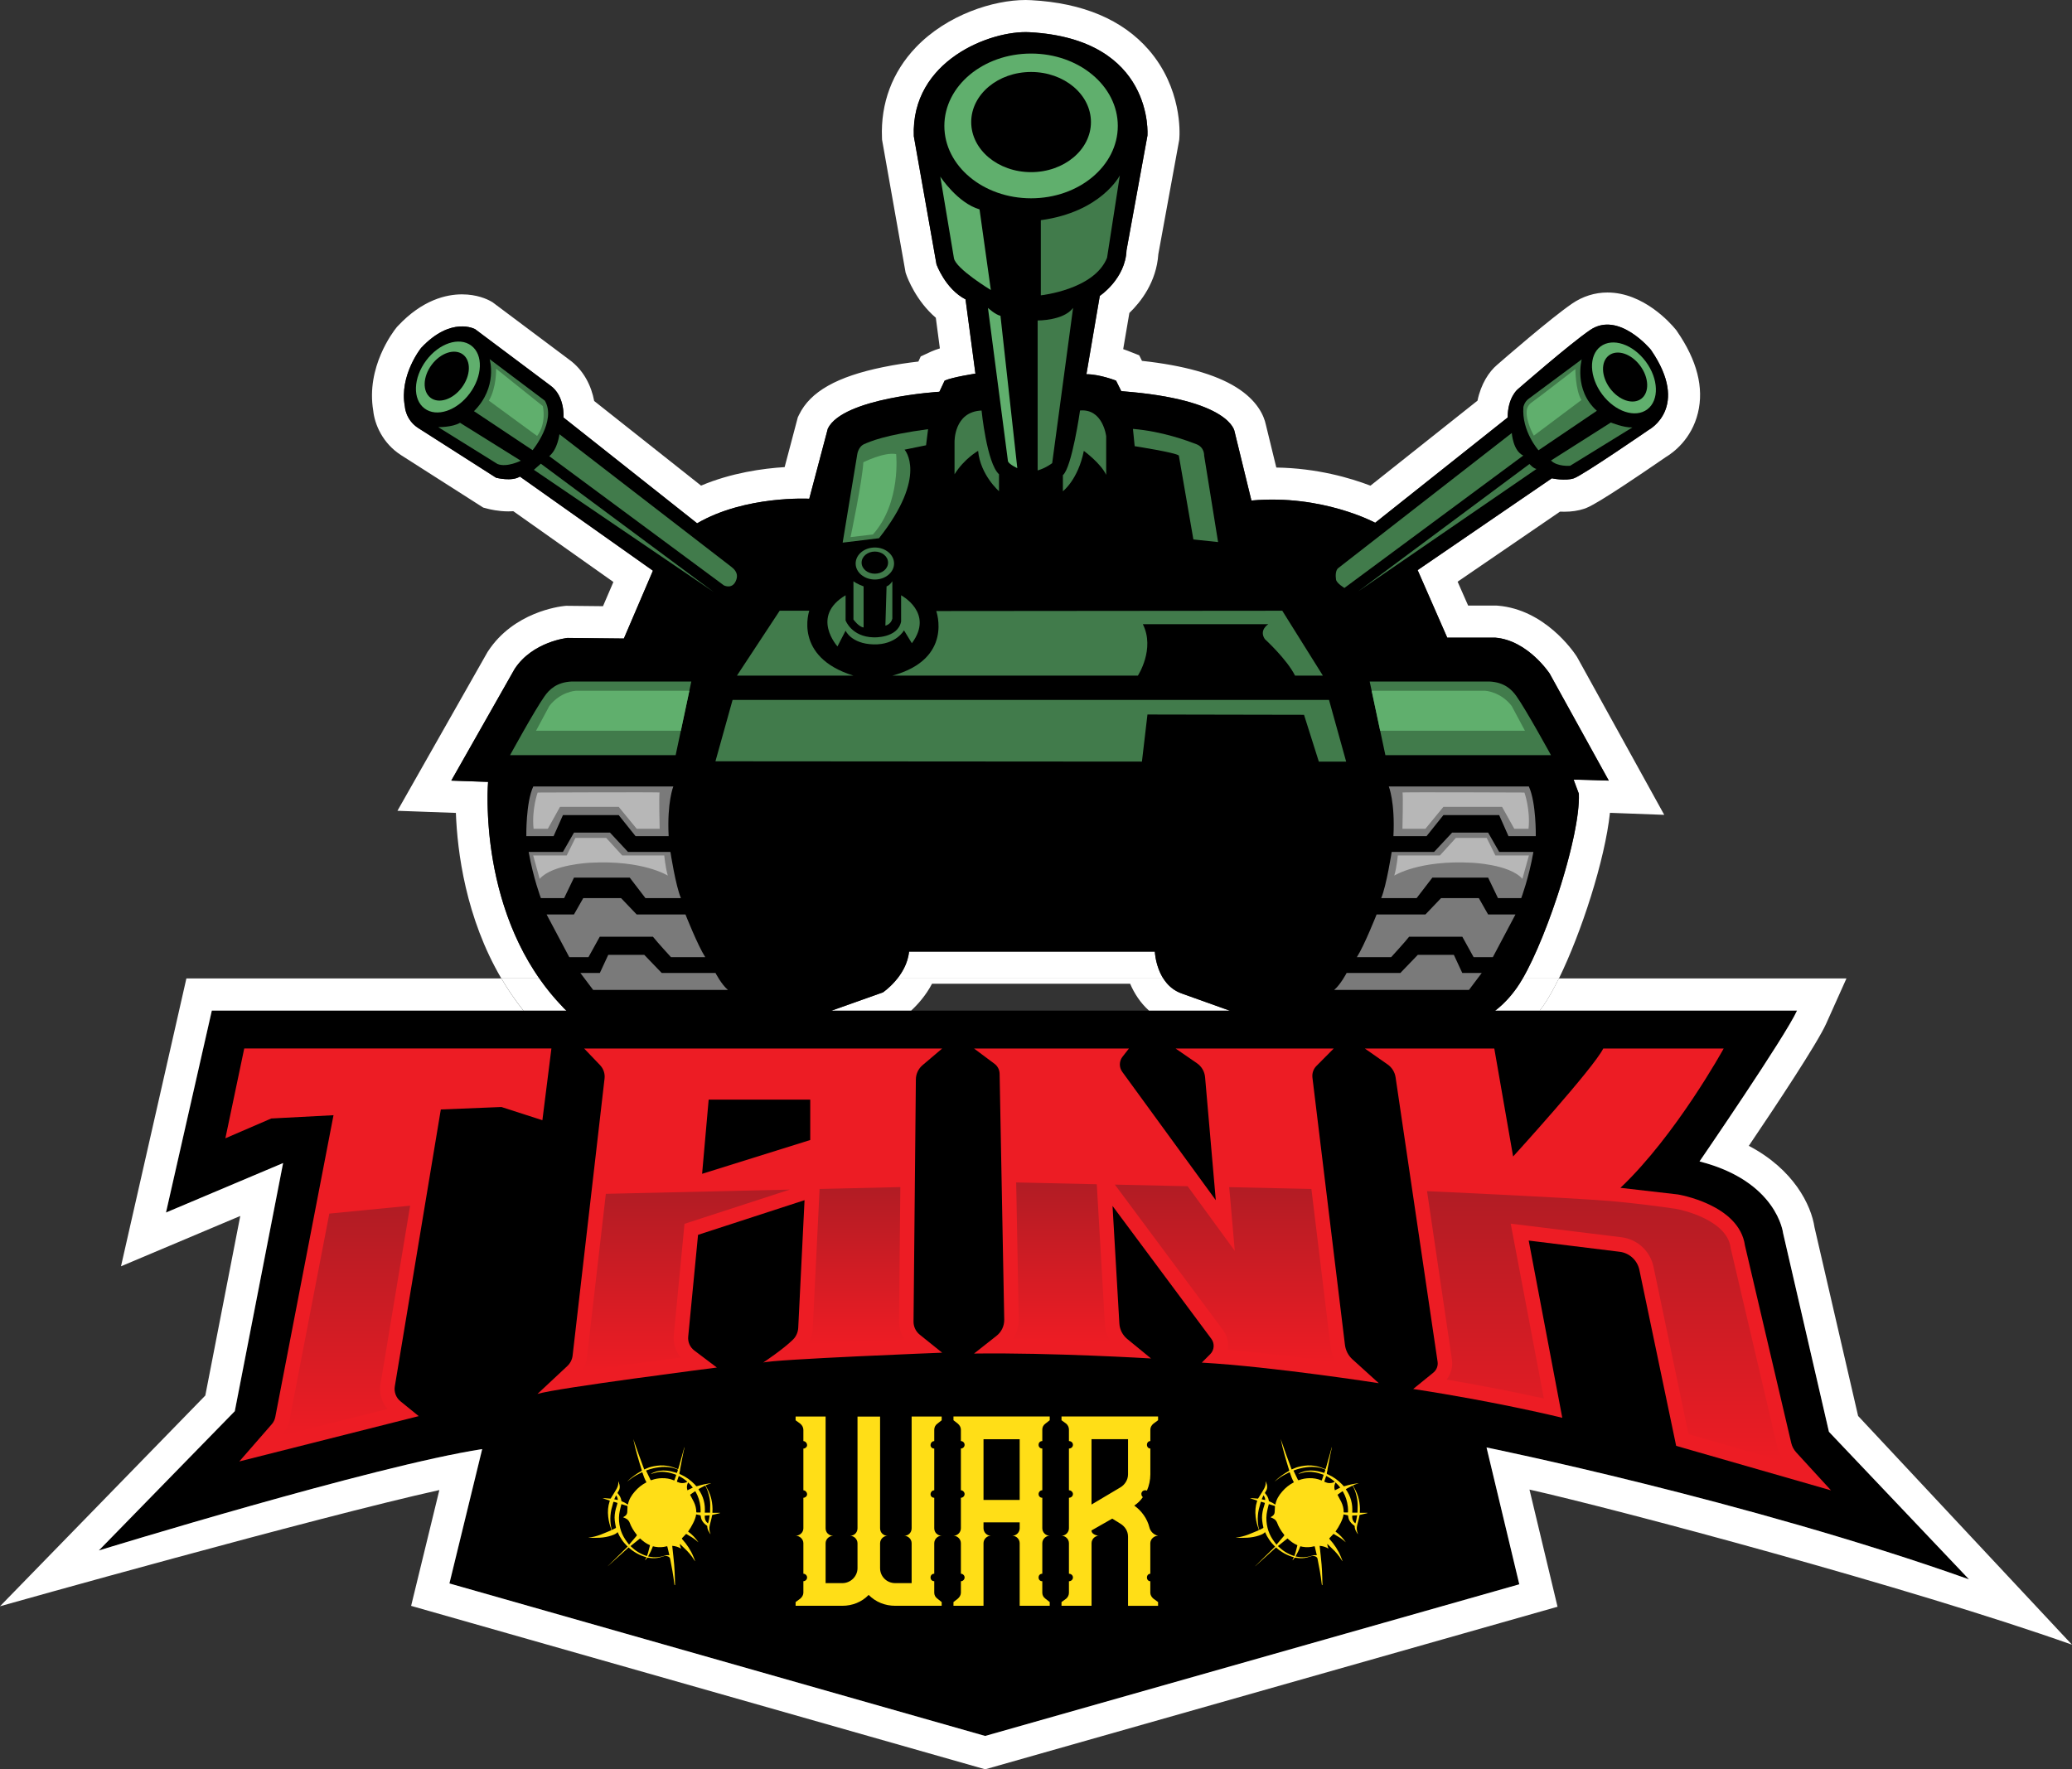 <svg width="48" height="41" viewBox="0 0 48 41" fill="none" xmlns="http://www.w3.org/2000/svg">
<rect x="0" y="0" width="48" height="41" fill="#333333" stroke="none"/>
<g clip-path="url(#clip0_825_297)">
<path d="M13.449 23.418H4.909L3.847 28.098L6.56 26.952L5.441 32.702L2.291 35.93C2.291 35.93 8.686 33.962 11.172 33.58L10.413 36.694L22.824 40.227L35.198 36.713L34.439 33.542C34.439 33.542 40.454 34.765 45.616 36.599L42.371 33.18L41.309 28.576C41.309 28.576 41.176 27.373 39.373 26.914C39.373 26.914 41.366 24.011 41.632 23.419H13.449V23.418Z" fill="black"/>
<path d="M5.221 26.378L5.658 24.296H12.774L12.565 25.958L11.616 25.652L10.212 25.709L9.146 32.127C9.125 32.257 9.175 32.389 9.277 32.471L9.7 32.815L5.544 33.865L6.297 33.001C6.338 32.954 6.365 32.897 6.377 32.836L7.726 25.842L6.284 25.918L5.221 26.377V26.378Z" fill="#ED1C24"/>
<path d="M21.163 30.624L21.217 25.013C21.218 24.885 21.275 24.765 21.371 24.683L21.826 24.297H13.533L13.901 24.682C13.98 24.765 14.019 24.879 14.005 24.994L13.265 31.413C13.254 31.505 13.211 31.59 13.144 31.653L12.451 32.301C12.868 32.167 16.607 31.689 16.607 31.689L16.084 31.294C15.985 31.219 15.931 31.098 15.943 30.974L16.171 28.614L18.638 27.811L18.492 30.766C18.487 30.869 18.445 30.967 18.372 31.04C18.148 31.264 17.68 31.574 17.68 31.574C17.917 31.498 21.826 31.345 21.826 31.345L21.306 30.927C21.215 30.853 21.162 30.742 21.163 30.624V30.624ZM18.77 26.417L16.265 27.2L16.417 25.481H18.77V26.417Z" fill="#ED1C24"/>
<path d="M22.567 24.297H26.153L26.005 24.486C25.924 24.589 25.922 24.733 25.999 24.838L28.165 27.811L27.917 24.962C27.906 24.831 27.837 24.712 27.729 24.638L27.234 24.297H30.897L30.496 24.701C30.426 24.771 30.392 24.871 30.404 24.971L31.157 31.163C31.173 31.293 31.235 31.413 31.332 31.5L31.941 32.052C31.941 32.052 29.492 31.67 27.841 31.575L28.037 31.378C28.132 31.282 28.142 31.132 28.062 31.024L25.773 27.945L25.931 30.668C25.939 30.808 26.005 30.937 26.112 31.026L26.665 31.479C26.665 31.479 24.353 31.34 22.565 31.365L23.086 30.954C23.201 30.864 23.266 30.725 23.264 30.578L23.157 24.881C23.155 24.79 23.112 24.705 23.038 24.65L22.565 24.297L22.567 24.297Z" fill="#ED1C24"/>
<path d="M31.619 24.297H34.617L35.053 26.799C35.053 26.799 36.913 24.756 37.141 24.297H39.931C39.931 24.297 38.83 26.302 37.539 27.525L38.868 27.678C38.868 27.678 40.291 27.907 40.424 28.862L41.496 33.437C41.515 33.518 41.555 33.593 41.611 33.655L42.417 34.535L38.83 33.504L37.978 29.427C37.931 29.204 37.748 29.035 37.523 29.007L35.414 28.747L36.192 32.854C36.192 32.854 34.728 32.49 32.738 32.186L33.205 31.807C33.28 31.746 33.318 31.649 33.303 31.553L32.33 24.963C32.312 24.843 32.245 24.735 32.146 24.666L31.618 24.297L31.619 24.297Z" fill="#ED1C24"/>
<path d="M8.815 32.072L9.501 27.939L7.629 28.122L6.708 32.901C6.685 33.022 6.63 33.133 6.55 33.224L6.507 33.273L8.977 32.649C8.841 32.492 8.78 32.281 8.815 32.072Z" fill="url(#paint0_linear_825_297)"/>
<path d="M20.858 27.508L18.987 27.551L18.828 30.782C18.821 30.915 18.781 31.041 18.712 31.15C19.368 31.111 20.206 31.073 20.957 31.041C20.872 30.92 20.826 30.773 20.827 30.62L20.857 27.508H20.858Z" fill="url(#paint1_linear_825_297)"/>
<path d="M15.857 28.359L18.295 27.566L14.035 27.664L13.598 31.451C13.585 31.567 13.544 31.678 13.479 31.774C14.199 31.665 15.106 31.543 15.769 31.456C15.651 31.314 15.591 31.127 15.609 30.939L15.857 28.359V28.359Z" fill="url(#paint2_linear_825_297)"/>
<path d="M30.38 27.552L28.476 27.509L28.605 28.986L27.513 27.488L25.827 27.45L28.332 30.82C28.432 30.954 28.469 31.12 28.445 31.278C29.302 31.35 30.251 31.469 30.953 31.566C30.884 31.457 30.84 31.333 30.824 31.203L30.38 27.552Z" fill="url(#paint3_linear_825_297)"/>
<path d="M25.408 27.442L23.541 27.4L23.6 30.57C23.603 30.732 23.556 30.891 23.47 31.025C24.285 31.034 25.115 31.064 25.727 31.092C25.651 30.972 25.605 30.832 25.596 30.687L25.408 27.442Z" fill="url(#paint4_linear_825_297)"/>
<path d="M41.169 33.513L40.093 28.923L40.091 28.907C39.999 28.247 38.905 28.024 38.819 28.011C38.499 27.963 37.774 27.869 37.28 27.829C36.227 27.745 33.059 27.602 33.059 27.602L33.635 31.502C33.66 31.668 33.614 31.837 33.514 31.968C34.483 32.133 35.281 32.3 35.765 32.407L34.997 28.355L37.563 28.67C37.931 28.715 38.23 28.991 38.306 29.357L39.116 33.233L41.358 33.878C41.265 33.775 41.199 33.649 41.167 33.513H41.169Z" fill="url(#paint5_linear_825_297)"/>
<path d="M48 38.112L43.045 32.811L42.035 28.44C41.959 27.927 41.555 27.098 40.513 26.552C41.151 25.608 42.102 24.173 42.304 23.723L42.775 22.673H36.112C35.987 22.928 35.863 23.148 35.746 23.314C35.721 23.35 35.695 23.384 35.669 23.417H41.63C41.364 24.009 39.371 26.913 39.371 26.913C41.174 27.372 41.307 28.575 41.307 28.575L42.369 33.178L45.614 36.597C40.452 34.763 34.437 33.541 34.437 33.541L35.196 36.712L22.822 40.226L10.411 36.692L11.17 33.579C8.684 33.961 2.289 35.928 2.289 35.928L5.439 32.7L6.558 26.951L3.845 28.097L4.907 23.417H12.124C11.932 23.176 11.762 22.926 11.614 22.673H4.318L2.803 29.343L5.566 28.177L4.756 32.338L0 37.221C0.055 37.204 7.354 35.152 10.178 34.528L9.524 37.212L22.823 40.999L36.082 37.232L35.432 34.517C37.415 34.962 44.272 36.788 48 38.112V38.112Z" fill="white"/>
<path d="M26.753 22.052H21.06C21.033 22.304 20.916 22.515 20.79 22.674H26.948C26.767 22.387 26.753 22.052 26.753 22.052Z" fill="white"/>
<path d="M11.307 18.119L10.456 18.089L11.924 15.501C12.341 14.864 13.148 14.783 13.148 14.783L14.454 14.796L15.127 13.225L12.045 11.043C11.856 11.165 11.493 11.07 11.493 11.07L9.69 9.919C9.394 9.729 9.38 9.417 9.38 9.417C9.245 8.699 9.757 8.062 9.757 8.062C10.457 7.317 11.009 7.629 11.009 7.629L12.745 8.929C13.095 9.174 13.055 9.675 13.055 9.675L16.151 12.127C17.268 11.476 18.748 11.557 18.748 11.557L19.179 9.932C19.529 9.214 21.763 9.079 21.763 9.079L21.884 8.821C22.059 8.74 22.598 8.659 22.598 8.659L22.369 6.938C21.898 6.694 21.696 6.126 21.696 6.126L21.171 3.159C21.101 1.404 22.953 0.698 23.851 0.747C26.754 0.906 26.582 3.145 26.582 3.145L26.098 5.8C26.071 6.464 25.479 6.857 25.479 6.857L25.169 8.672C25.479 8.672 25.855 8.821 25.855 8.821L25.977 9.065C28.521 9.255 28.601 10 28.601 10L28.991 11.599C30.634 11.45 31.859 12.114 31.859 12.114L34.928 9.675C34.928 9.215 35.157 9.025 35.157 9.025C35.157 9.025 36.353 7.981 36.836 7.65C37.498 7.196 38.245 8.105 38.245 8.105C39.167 9.445 38.199 9.96 38.199 9.96C38.199 9.96 36.664 11.017 36.462 11.084C36.261 11.152 35.951 11.084 35.951 11.084L32.842 13.211L33.528 14.777H34.638C35.395 14.838 35.9 15.61 35.9 15.61L37.27 18.089C36.907 18.076 36.578 18.069 36.578 18.069H36.456L36.577 18.394C36.614 19.355 35.854 21.676 35.277 22.674H36.114C36.634 21.614 37.181 19.926 37.296 18.835L38.554 18.882L36.534 15.224L36.519 15.201C36.447 15.091 35.784 14.123 34.698 14.035L34.669 14.033H34.011L33.767 13.479L36.139 11.856C36.172 11.858 36.206 11.858 36.241 11.858C36.408 11.858 36.562 11.835 36.697 11.79C36.794 11.758 36.995 11.69 38.594 10.589C38.761 10.489 39.187 10.178 39.335 9.566C39.476 8.984 39.314 8.35 38.853 7.681L38.836 7.655L38.816 7.631C38.699 7.488 38.074 6.778 37.237 6.778C36.947 6.778 36.665 6.867 36.421 7.034C35.921 7.376 34.82 8.334 34.677 8.459C34.496 8.613 34.307 8.896 34.228 9.284L31.748 11.254C31.286 11.077 30.51 10.848 29.567 10.834L29.324 9.838C29.282 9.64 29.135 9.282 28.633 8.971C28.15 8.671 27.419 8.467 26.455 8.362L26.391 8.233L26.127 8.129C26.108 8.122 26.071 8.107 26.02 8.09L26.163 7.252C26.427 6.998 26.789 6.538 26.834 5.889L27.318 3.241L27.321 3.202C27.33 3.086 27.385 2.044 26.608 1.151C26.001 0.455 25.086 0.069 23.89 0.004C23.848 0.001 23.805 0 23.76 0C23.015 0 21.939 0.34 21.215 1.099C20.671 1.669 20.4 2.392 20.432 3.188L20.434 3.239L20.979 6.317L21 6.376C21.025 6.446 21.222 6.972 21.679 7.363L21.773 8.073C21.699 8.096 21.631 8.12 21.574 8.146L21.33 8.259L21.275 8.378C21.048 8.404 20.757 8.445 20.454 8.508C19.389 8.726 18.773 9.075 18.514 9.605L18.482 9.67L18.177 10.824C17.675 10.855 16.942 10.956 16.241 11.253L13.765 9.292C13.7 8.946 13.525 8.575 13.177 8.327L11.411 7.004L11.369 6.98C11.284 6.932 11.049 6.821 10.702 6.821C10.339 6.821 9.786 6.947 9.219 7.552L9.199 7.573L9.181 7.595C9.108 7.686 8.477 8.506 8.646 9.514C8.679 9.834 8.863 10.272 9.293 10.548L11.195 11.762L11.307 11.791C11.345 11.801 11.545 11.85 11.775 11.85C11.815 11.85 11.854 11.849 11.892 11.846L14.21 13.486L13.969 14.047L13.115 14.038L13.074 14.042C12.956 14.054 11.899 14.185 11.306 15.091L11.293 15.111L9.207 18.788L10.561 18.837C10.594 19.735 10.788 21.264 11.614 22.673H12.493C11.087 20.655 11.307 18.119 11.307 18.119H11.307Z" fill="white"/>
<path d="M13.119 23.417C13.063 23.367 13.034 23.331 13.034 23.331C12.832 23.122 12.653 22.901 12.494 22.673H11.615C11.764 22.926 11.933 23.176 12.126 23.417H13.119V23.417Z" fill="white"/>
<path d="M35.143 22.884C34.975 23.124 34.802 23.295 34.641 23.417H35.67C35.696 23.384 35.722 23.35 35.747 23.314C35.863 23.148 35.987 22.929 36.113 22.673H35.276C35.231 22.751 35.186 22.823 35.143 22.884Z" fill="white"/>
<path d="M26.949 22.673H20.79C20.628 22.879 20.454 22.996 20.454 22.996L19.269 23.417H21.109C21.259 23.278 21.448 23.069 21.591 22.796H26.181C26.276 23.017 26.416 23.237 26.616 23.417H28.482L27.391 23.027C27.184 22.957 27.044 22.822 26.95 22.674L26.949 22.673Z" fill="white"/>
<path d="M11.307 18.119C11.307 18.119 11.035 21.259 13.034 23.331C13.034 23.331 13.306 23.667 13.791 23.728H18.394L20.453 22.996C20.453 22.996 20.998 22.63 21.059 22.051H26.753C26.753 22.051 26.783 22.823 27.389 23.026L29.347 23.727H33.91C33.91 23.727 34.556 23.717 35.142 22.883C35.727 22.05 36.615 19.429 36.575 18.392L36.454 18.067H36.576C36.576 18.067 36.905 18.074 37.268 18.088L35.899 15.608C35.899 15.608 35.394 14.836 34.637 14.775H33.526L32.84 13.21L35.949 11.083C35.949 11.083 36.259 11.151 36.461 11.083C36.662 11.015 38.197 9.958 38.197 9.958C38.197 9.958 39.166 9.444 38.243 8.104C38.243 8.104 37.497 7.194 36.834 7.648C36.351 7.979 35.155 9.024 35.155 9.024C35.155 9.024 34.926 9.213 34.926 9.674L31.857 12.113C31.857 12.113 30.632 11.449 28.99 11.598L28.599 9.999C28.599 9.999 28.518 9.254 25.975 9.064L25.854 8.82C25.854 8.82 25.477 8.671 25.167 8.671L25.477 6.855C25.477 6.855 26.07 6.463 26.096 5.799L26.581 3.143C26.581 3.143 26.752 0.904 23.849 0.746C22.951 0.697 21.099 1.402 21.169 3.157L21.694 6.124C21.694 6.124 21.896 6.693 22.367 6.937L22.596 8.657C22.596 8.657 22.057 8.739 21.883 8.82L21.762 9.077C21.762 9.077 19.527 9.213 19.177 9.931L18.747 11.557C18.747 11.557 17.266 11.475 16.149 12.126L13.053 9.674C13.053 9.674 13.093 9.172 12.743 8.929L11.007 7.628C11.007 7.628 10.455 7.317 9.755 8.062C9.755 8.062 9.244 8.698 9.378 9.416C9.378 9.416 9.391 9.728 9.688 9.918L11.491 11.07C11.491 11.07 11.854 11.165 12.043 11.043L15.125 13.224L14.452 14.796L13.146 14.782C13.146 14.782 12.339 14.864 11.922 15.5L10.454 18.088L11.306 18.118L11.307 18.119Z" fill="black"/>
<path d="M23.886 1.241C22.777 1.241 21.877 1.992 21.877 2.918C21.877 3.844 22.777 4.595 23.886 4.595C24.996 4.595 25.895 3.844 25.895 2.918C25.895 1.992 24.996 1.241 23.886 1.241ZM23.886 3.989C23.12 3.989 22.499 3.469 22.499 2.829C22.499 2.188 23.12 1.668 23.886 1.668C24.652 1.668 25.273 2.188 25.273 2.829C25.273 3.469 24.652 3.989 23.886 3.989Z" fill="#60AF6D"/>
<path d="M38.125 8.377C37.825 7.975 37.357 7.819 37.078 8.029C36.8 8.239 36.817 8.736 37.115 9.137C37.415 9.539 37.883 9.695 38.162 9.485C38.441 9.275 38.424 8.778 38.125 8.377ZM37.298 9C37.092 8.723 37.08 8.38 37.273 8.235C37.465 8.089 37.79 8.196 37.996 8.474C38.203 8.752 38.214 9.095 38.022 9.24C37.829 9.385 37.505 9.278 37.298 9Z" fill="#60AF6D"/>
<path d="M9.834 9.464C10.113 9.675 10.582 9.519 10.881 9.117C11.18 8.715 11.197 8.218 10.918 8.009C10.639 7.798 10.17 7.954 9.871 8.356C9.572 8.758 9.555 9.255 9.834 9.464ZM9.975 9.218C9.783 9.073 9.793 8.73 10 8.453C10.207 8.175 10.531 8.069 10.724 8.214C10.917 8.359 10.906 8.702 10.699 8.979C10.492 9.257 10.168 9.363 9.975 9.218Z" fill="#60AF6D"/>
<path d="M11.343 8.323C11.343 8.323 11.54 8.969 10.98 9.528L12.338 10.432C12.338 10.432 12.898 9.747 12.621 9.284L11.344 8.323H11.343Z" fill="#417B4B"/>
<path d="M10.657 9.797L12.065 10.676C12.065 10.676 11.742 10.839 11.525 10.752L10.152 9.898C10.152 9.898 10.48 9.903 10.657 9.797Z" fill="#417B4B"/>
<path d="M12.96 10.062C12.96 10.062 12.919 10.414 12.724 10.57L16.77 13.565C16.77 13.565 16.978 13.673 17.059 13.429C17.115 13.259 16.978 13.165 16.937 13.131L12.96 10.062L12.96 10.062Z" fill="#417B4B"/>
<path d="M12.529 10.745L12.368 10.887L16.534 13.719L12.529 10.745Z" fill="#417B4B"/>
<path d="M21.5 9.945L21.453 10.318L20.955 10.42C20.955 10.42 21.507 11.023 20.363 12.472L19.521 12.574L19.858 10.535C19.858 10.535 19.879 10.352 20.02 10.291C20.161 10.23 20.491 10.081 21.5 9.945Z" fill="#417B4B"/>
<path d="M22.739 9.513C22.739 9.513 22.86 10.732 23.143 10.99V11.382C23.143 11.382 22.712 11.009 22.659 10.447C22.659 10.447 22.335 10.631 22.113 10.99V10.245C22.113 10.245 22.093 9.54 22.739 9.513H22.739Z" fill="#417B4B"/>
<path d="M21.783 4.093C21.783 4.093 22.18 4.702 22.692 4.852L22.954 6.721C22.954 6.721 22.14 6.227 22.099 5.983L21.783 4.093H21.783Z" fill="#60AF6D"/>
<path d="M24.112 5.102V6.843C24.112 6.843 25.35 6.715 25.646 5.973L25.942 4.065C25.942 4.065 25.512 4.912 24.112 5.102V5.102Z" fill="#417B4B"/>
<path d="M24.038 7.426C24.038 7.426 24.637 7.433 24.859 7.135L24.375 10.732C24.375 10.732 24.227 10.848 24.038 10.901V7.426Z" fill="#417B4B"/>
<path d="M22.887 7.135C22.887 7.135 23.055 7.291 23.177 7.318L23.567 10.848C23.567 10.848 23.385 10.766 23.351 10.692L22.887 7.135L22.887 7.135Z" fill="#60AF6D"/>
<path d="M25.02 9.513C25.02 9.513 24.832 10.834 24.623 11.01V11.383C24.623 11.383 24.974 11.118 25.108 10.448C25.108 10.448 25.492 10.726 25.626 11.003V10.109C25.626 10.109 25.552 9.465 25.02 9.512V9.513Z" fill="#417B4B"/>
<path d="M26.246 9.939L26.286 10.339C26.286 10.339 27.242 10.488 27.309 10.556L27.646 12.5L28.218 12.561L27.895 10.556C27.895 10.556 27.908 10.366 27.713 10.292C27.518 10.217 26.925 9.994 26.246 9.939Z" fill="#417B4B"/>
<path d="M36.643 8.327C36.643 8.327 36.448 9.032 36.993 9.519L35.641 10.434C35.641 10.434 35.247 9.992 35.291 9.431C35.291 9.431 35.311 9.316 35.412 9.241L36.643 8.327Z" fill="#417B4B"/>
<path d="M37.316 9.79C37.316 9.79 37.612 9.912 37.815 9.905L36.374 10.793C36.374 10.793 36.078 10.82 35.93 10.671L37.316 9.791V9.79Z" fill="#417B4B"/>
<path d="M35.022 10.034C35.022 10.034 35.049 10.447 35.288 10.556L31.145 13.624C31.145 13.624 30.963 13.517 30.95 13.428C30.937 13.34 30.937 13.204 31.011 13.157L35.022 10.034Z" fill="#417B4B"/>
<path d="M35.432 10.752C35.432 10.752 35.52 10.854 35.594 10.867L31.461 13.706L35.432 10.752Z" fill="#417B4B"/>
<path d="M30.646 15.656L29.705 14.152L21.689 14.159C21.689 14.159 22.093 15.27 20.673 15.656H26.36C26.36 15.656 26.764 15.039 26.475 14.464H29.382C29.382 14.464 29.16 14.599 29.301 14.809C29.301 14.809 29.813 15.277 30.001 15.656H30.647L30.646 15.656Z" fill="#417B4B"/>
<path d="M18.748 14.152C18.748 14.152 18.371 15.223 19.771 15.656H17.072L18.062 14.152H18.748Z" fill="#417B4B"/>
<path d="M16.971 16.219L16.574 17.641L26.454 17.648L26.582 16.557L30.209 16.564L30.552 17.648H31.185L30.788 16.219H16.971Z" fill="#417B4B"/>
<path d="M20.267 13.429C20.512 13.429 20.712 13.262 20.712 13.058C20.712 12.853 20.512 12.687 20.267 12.687C20.021 12.687 19.822 12.853 19.822 13.058C19.822 13.262 20.021 13.429 20.267 13.429ZM20.267 12.781C20.436 12.781 20.573 12.896 20.573 13.038C20.573 13.18 20.436 13.294 20.267 13.294C20.097 13.294 19.96 13.18 19.96 13.038C19.96 12.896 20.097 12.781 20.267 12.781Z" fill="#417B4B"/>
<path d="M20.875 13.794V14.404C20.794 14.796 20.236 14.769 20.236 14.769C19.726 14.756 19.589 14.377 19.589 14.377V13.794C18.768 14.282 19.401 14.979 19.401 14.979L19.589 14.614C19.589 14.614 19.717 14.918 20.236 14.932C20.756 14.946 20.942 14.607 20.942 14.607L21.124 14.905C21.648 14.201 20.875 13.794 20.875 13.794V13.794Z" fill="#417B4B"/>
<path d="M20.006 14.539V13.588C20.006 13.588 19.858 13.536 19.771 13.469V14.356C19.771 14.356 19.892 14.526 20.006 14.54V14.539Z" fill="#417B4B"/>
<path d="M20.511 14.498C20.511 14.498 20.639 14.471 20.672 14.336V13.469C20.672 13.469 20.612 13.565 20.538 13.588L20.511 14.498Z" fill="#417B4B"/>
<path d="M31.73 15.792L32.094 17.499H35.93C35.93 17.499 35.358 16.454 35.129 16.131C35.025 15.984 34.853 15.806 34.496 15.792H31.73Z" fill="#417B4B"/>
<path d="M31.776 16.007H34.408C34.408 16.007 34.765 16.026 35.021 16.361L35.327 16.933H31.973L31.776 16.007Z" fill="#60AF6D"/>
<path d="M12.354 18.224H15.598C15.598 18.224 15.45 18.589 15.49 19.375H14.723L14.333 18.888H13.041L12.825 19.375H12.193C12.193 19.375 12.179 18.603 12.354 18.224Z" fill="#7A7A7A"/>
<path d="M12.247 19.741H13.041L13.297 19.294H14.131L14.548 19.741H15.531C15.531 19.741 15.652 20.527 15.774 20.811H14.952L14.589 20.337H13.297L13.069 20.811H12.53C12.53 20.811 12.355 20.351 12.247 19.741H12.247Z" fill="#7A7A7A"/>
<path d="M12.664 21.191H13.296L13.512 20.811H14.387L14.75 21.191H15.88C15.88 21.191 16.163 21.909 16.338 22.18H15.544C15.544 22.18 15.221 21.828 15.126 21.706H13.894L13.632 22.18H13.188L12.663 21.191H12.664Z" fill="#7A7A7A"/>
<path d="M13.445 22.546H13.896L14.091 22.126H14.925L15.329 22.546H16.575C16.575 22.546 16.715 22.817 16.864 22.939H13.741L13.445 22.546Z" fill="#7A7A7A"/>
<path d="M12.455 18.365C12.455 18.365 12.314 18.758 12.361 19.205H12.691L12.973 18.697H14.333L14.75 19.205H15.282C15.282 19.205 15.261 18.379 15.282 18.365C15.302 18.352 12.455 18.365 12.455 18.365Z" fill="#B7B7B7"/>
<path d="M12.352 19.823H13.128L13.33 19.416H14.043L14.414 19.823H15.389C15.389 19.823 15.41 20.08 15.47 20.29C15.47 20.29 14.898 19.925 13.674 19.992C13.674 19.992 12.799 20.026 12.502 20.365L12.352 19.823V19.823Z" fill="#B7B7B7"/>
<path d="M35.417 18.224H32.173C32.173 18.224 32.321 18.589 32.28 19.375H33.048L33.438 18.888H34.73L34.945 19.375H35.578C35.578 19.375 35.591 18.603 35.417 18.224Z" fill="#7A7A7A"/>
<path d="M35.524 19.741H34.73L34.474 19.294H33.64L33.222 19.741H32.24C32.24 19.741 32.118 20.527 31.997 20.811H32.818L33.182 20.337H34.474L34.702 20.811H35.241C35.241 20.811 35.416 20.351 35.523 19.741H35.524Z" fill="#7A7A7A"/>
<path d="M35.107 21.191H34.474L34.258 20.811H33.384L33.021 21.191H31.89C31.89 21.191 31.607 21.909 31.433 22.18H32.227C32.227 22.18 32.55 21.828 32.644 21.706H33.876L34.138 22.18H34.583L35.107 21.191H35.107Z" fill="#7A7A7A"/>
<path d="M34.326 22.546H33.875L33.68 22.126H32.845L32.441 22.546H31.196C31.196 22.546 31.055 22.817 30.907 22.939H34.03L34.326 22.546Z" fill="#7A7A7A"/>
<path d="M35.315 18.365C35.315 18.365 35.456 18.758 35.41 19.205H35.08L34.797 18.697H33.438L33.021 19.205H32.489C32.489 19.205 32.509 18.379 32.489 18.365C32.468 18.352 35.315 18.365 35.315 18.365Z" fill="#B7B7B7"/>
<path d="M35.419 19.823H34.642L34.441 19.416H33.727L33.357 19.823H32.381C32.381 19.823 32.361 20.08 32.3 20.29C32.3 20.29 32.872 19.925 34.097 19.992C34.097 19.992 34.972 20.026 35.268 20.365L35.419 19.823V19.823Z" fill="#B7B7B7"/>
<path d="M16.015 15.792L15.652 17.499H11.816C11.816 17.499 12.387 16.454 12.617 16.131C12.721 15.984 12.893 15.806 13.25 15.792H16.015Z" fill="#417B4B"/>
<path d="M15.97 16.007H13.337C13.337 16.007 12.98 16.026 12.725 16.361L12.418 16.933H15.773L15.97 16.007Z" fill="#60AF6D"/>
<path d="M20 10.712C20 10.712 20.482 10.47 20.76 10.522C20.76 10.522 20.881 11.646 20.222 12.385L19.704 12.446C19.704 12.446 19.98 11.132 20 10.712Z" fill="#60AF6D"/>
<path d="M11.493 8.544C11.493 8.544 11.506 8.981 11.325 9.284L12.442 10.102C12.442 10.102 12.658 9.858 12.576 9.411L11.493 8.544Z" fill="#60AF6D"/>
<path d="M36.495 8.551C36.495 8.551 36.495 9.045 36.636 9.269L35.533 10.095C35.533 10.095 35.331 9.743 35.371 9.492C35.371 9.492 35.385 9.391 35.486 9.323C35.588 9.255 36.496 8.551 36.496 8.551H36.495Z" fill="#60AF6D"/>
<path d="M20.739 37.21C20.503 37.21 20.288 37.124 20.123 36.958C19.965 37.124 19.743 37.21 19.514 37.21H18.431V37.124L18.539 37.044C18.582 37.008 18.611 36.958 18.611 36.907V36.64C18.654 36.64 18.697 36.604 18.697 36.554C18.697 36.504 18.653 36.467 18.611 36.467V35.76C18.611 35.666 18.525 35.586 18.431 35.586C18.524 35.586 18.611 35.514 18.611 35.414V34.707C18.654 34.707 18.697 34.67 18.697 34.627C18.697 34.577 18.653 34.534 18.611 34.534V33.567C18.654 33.567 18.697 33.531 18.697 33.488C18.697 33.437 18.653 33.394 18.611 33.394V33.134C18.611 33.076 18.582 33.026 18.539 32.99L18.431 32.911V32.824H19.126V35.415C19.126 35.516 19.205 35.588 19.306 35.588C19.206 35.588 19.126 35.667 19.126 35.761V36.685H19.514C19.707 36.685 19.865 36.526 19.865 36.339V35.762C19.865 35.668 19.786 35.588 19.692 35.588C19.785 35.588 19.865 35.516 19.865 35.415V32.825H20.388V35.415C20.388 35.516 20.467 35.588 20.561 35.588C20.468 35.588 20.388 35.667 20.388 35.762V36.339C20.388 36.526 20.539 36.685 20.739 36.685H21.119V35.761C21.119 35.667 21.041 35.588 20.947 35.588C21.04 35.588 21.119 35.516 21.119 35.415V32.824H21.815V32.911L21.715 32.99C21.665 33.026 21.643 33.076 21.643 33.134V33.394C21.593 33.394 21.557 33.438 21.557 33.488C21.557 33.531 21.593 33.567 21.643 33.567V34.534C21.593 34.534 21.557 34.577 21.557 34.627C21.557 34.671 21.593 34.707 21.643 34.707V35.414C21.643 35.514 21.722 35.586 21.815 35.586C21.722 35.586 21.643 35.666 21.643 35.76V36.467C21.593 36.467 21.557 36.503 21.557 36.554C21.557 36.605 21.593 36.64 21.643 36.64V36.907C21.643 36.958 21.665 37.008 21.715 37.044L21.815 37.124V37.21H20.739Z" fill="#FFDE17"/>
<path d="M23.622 37.21V35.76C23.622 35.666 23.544 35.587 23.45 35.587C23.543 35.587 23.622 35.508 23.622 35.414V35.277H22.784V35.414C22.784 35.508 22.862 35.587 22.955 35.587C22.862 35.587 22.784 35.666 22.784 35.76V37.21H22.088V37.124L22.189 37.045C22.232 37.008 22.26 36.958 22.26 36.908V36.641C22.303 36.641 22.346 36.604 22.346 36.554C22.346 36.504 22.303 36.467 22.26 36.467V35.76C22.26 35.666 22.181 35.587 22.088 35.587C22.181 35.587 22.26 35.508 22.26 35.414V34.707C22.303 34.707 22.346 34.67 22.346 34.62C22.346 34.576 22.303 34.533 22.26 34.533V33.566C22.303 33.566 22.346 33.53 22.346 33.48C22.346 33.429 22.303 33.393 22.26 33.393V33.126C22.26 33.075 22.231 33.025 22.189 32.989L22.088 32.91V32.823H24.318V32.91L24.218 32.989C24.167 33.025 24.146 33.075 24.146 33.126V33.393C24.095 33.393 24.06 33.429 24.06 33.48C24.06 33.53 24.095 33.566 24.146 33.566V34.533C24.095 34.533 24.06 34.577 24.06 34.62C24.06 34.67 24.095 34.707 24.146 34.707V35.414C24.146 35.508 24.224 35.587 24.318 35.587C24.225 35.587 24.146 35.666 24.146 35.76V36.467C24.095 36.467 24.06 36.503 24.06 36.554C24.06 36.605 24.095 36.641 24.146 36.641V36.908C24.146 36.958 24.167 37.008 24.218 37.045L24.318 37.124V37.21H23.623H23.622ZM23.622 33.35H22.784V34.757H23.622V33.35Z" fill="#FFDE17"/>
<path d="M26.132 37.21V35.608C26.132 35.478 26.06 35.37 25.952 35.305L25.766 35.19L25.286 35.464C25.286 35.522 25.329 35.558 25.429 35.587H25.458C25.365 35.587 25.287 35.666 25.287 35.76V37.21H24.591V37.124L24.699 37.045C24.742 37.008 24.763 36.958 24.763 36.908V36.641C24.813 36.641 24.856 36.604 24.856 36.554C24.856 36.504 24.813 36.467 24.763 36.467V35.76C24.763 35.666 24.684 35.587 24.591 35.587C24.684 35.587 24.763 35.508 24.763 35.414V34.707C24.813 34.707 24.856 34.67 24.856 34.62C24.856 34.576 24.813 34.533 24.763 34.533V33.566C24.813 33.566 24.856 33.53 24.856 33.48C24.856 33.429 24.813 33.393 24.763 33.393V33.126C24.763 33.075 24.741 33.025 24.699 32.989L24.591 32.91V32.823H26.828V32.91L26.721 32.989C26.677 33.025 26.649 33.075 26.649 33.126V33.393C26.605 33.393 26.57 33.429 26.57 33.48C26.57 33.53 26.606 33.566 26.649 33.566V34.165C26.649 34.295 26.62 34.425 26.57 34.541C26.556 34.533 26.541 34.533 26.527 34.533C26.498 34.533 26.463 34.548 26.448 34.584C26.441 34.598 26.441 34.605 26.441 34.62C26.441 34.649 26.455 34.678 26.476 34.692C26.419 34.772 26.355 34.837 26.276 34.888C26.448 35.01 26.577 35.191 26.627 35.393C26.649 35.486 26.727 35.566 26.828 35.587C26.735 35.587 26.648 35.666 26.648 35.761V36.468C26.605 36.468 26.57 36.504 26.57 36.555C26.57 36.605 26.605 36.641 26.648 36.641V36.908C26.648 36.959 26.677 37.009 26.72 37.045L26.828 37.124V37.211H26.132L26.132 37.21ZM25.952 34.468C26.053 34.41 26.132 34.295 26.132 34.165V33.349H25.286V34.864L25.952 34.468V34.468Z" fill="#FFDE17"/>
<path d="M29.944 36.148C29.954 36.128 29.964 36.107 29.974 36.085C29.818 36.044 29.682 35.967 29.56 35.858C29.4 36.003 29.24 36.147 29.081 36.291C29.081 36.291 29.08 36.29 29.079 36.29C29.232 36.14 29.384 35.99 29.539 35.839C29.489 35.789 29.443 35.739 29.405 35.682C29.366 35.626 29.333 35.567 29.306 35.503C29.297 35.512 29.289 35.52 29.279 35.528C29.245 35.554 29.205 35.568 29.165 35.582C29.079 35.611 28.99 35.626 28.9 35.632C28.854 35.635 28.809 35.636 28.764 35.636C28.718 35.636 28.673 35.633 28.628 35.63C28.632 35.629 28.636 35.628 28.639 35.627C28.733 35.62 28.823 35.594 28.911 35.562C28.992 35.531 29.07 35.496 29.15 35.464C29.162 35.459 29.165 35.454 29.16 35.441C29.124 35.346 29.099 35.249 29.088 35.148C29.075 35.025 29.082 34.905 29.121 34.788C29.122 34.784 29.123 34.78 29.124 34.776C29.124 34.775 29.124 34.774 29.124 34.772C29.068 34.754 29.013 34.736 28.955 34.717C28.975 34.717 28.993 34.717 29.011 34.717C29.053 34.72 29.096 34.724 29.138 34.727C29.142 34.727 29.146 34.724 29.148 34.72C29.181 34.669 29.213 34.617 29.244 34.565C29.275 34.515 29.306 34.465 29.318 34.406C29.322 34.386 29.321 34.364 29.322 34.344C29.322 34.34 29.322 34.336 29.321 34.328C29.325 34.332 29.326 34.333 29.327 34.334C29.342 34.379 29.36 34.424 29.354 34.473C29.352 34.49 29.349 34.507 29.342 34.523C29.332 34.545 29.319 34.566 29.306 34.587C29.302 34.595 29.303 34.599 29.309 34.605C29.352 34.655 29.387 34.71 29.394 34.779C29.394 34.782 29.397 34.787 29.4 34.788C29.45 34.807 29.498 34.833 29.545 34.866C29.567 34.747 29.627 34.65 29.704 34.562C29.78 34.474 29.868 34.403 29.973 34.349C29.971 34.345 29.97 34.34 29.968 34.337C29.931 34.27 29.906 34.199 29.882 34.127C29.878 34.116 29.874 34.114 29.864 34.119C29.784 34.157 29.705 34.2 29.632 34.252C29.6 34.276 29.568 34.3 29.536 34.325C29.535 34.326 29.533 34.327 29.531 34.327C29.631 34.227 29.746 34.149 29.868 34.079C29.794 33.837 29.719 33.595 29.669 33.346C29.75 33.582 29.834 33.816 29.922 34.051C29.941 34.043 29.957 34.036 29.973 34.029C30.049 33.992 30.131 33.977 30.213 33.965C30.269 33.957 30.324 33.955 30.38 33.959C30.453 33.965 30.525 33.978 30.595 34.002C30.628 34.013 30.661 34.027 30.694 34.04C30.708 34.045 30.71 34.044 30.713 34.03C30.744 33.922 30.775 33.813 30.805 33.705C30.819 33.658 30.831 33.611 30.843 33.565C30.846 33.555 30.849 33.546 30.852 33.537L30.855 33.538C30.844 33.592 30.831 33.645 30.82 33.699C30.797 33.813 30.775 33.927 30.754 34.042C30.752 34.051 30.754 34.061 30.752 34.07C30.749 34.084 30.745 34.097 30.742 34.111C30.74 34.125 30.733 34.142 30.739 34.152C30.744 34.161 30.762 34.165 30.773 34.17C30.894 34.225 30.999 34.302 31.091 34.397C31.103 34.409 31.114 34.422 31.125 34.435C31.13 34.44 31.136 34.441 31.143 34.439C31.197 34.424 31.251 34.408 31.307 34.396C31.357 34.385 31.408 34.379 31.459 34.371C31.464 34.37 31.469 34.37 31.474 34.372C31.457 34.377 31.441 34.381 31.425 34.387C31.401 34.395 31.378 34.404 31.355 34.413C31.344 34.417 31.342 34.421 31.348 34.432C31.404 34.529 31.454 34.629 31.478 34.74C31.5 34.84 31.509 34.939 31.502 35.04C31.502 35.044 31.502 35.049 31.502 35.056H31.676C31.676 35.056 31.676 35.059 31.677 35.061C31.673 35.063 31.669 35.065 31.665 35.066C31.613 35.079 31.561 35.092 31.508 35.103C31.499 35.105 31.494 35.108 31.493 35.118C31.483 35.194 31.458 35.266 31.441 35.339C31.425 35.406 31.427 35.474 31.456 35.538C31.457 35.54 31.457 35.542 31.458 35.544C31.457 35.545 31.456 35.545 31.454 35.547C31.442 35.528 31.429 35.51 31.418 35.491C31.398 35.453 31.382 35.413 31.383 35.368C31.383 35.363 31.378 35.355 31.373 35.352C31.325 35.319 31.284 35.279 31.257 35.226C31.241 35.193 31.234 35.158 31.229 35.122C31.229 35.119 31.225 35.113 31.222 35.113C31.191 35.105 31.159 35.099 31.125 35.092C31.116 35.164 31.086 35.232 31.053 35.299C31.02 35.365 30.982 35.429 30.938 35.49C31.035 35.557 31.111 35.643 31.177 35.738C31.172 35.734 31.167 35.731 31.162 35.726C31.103 35.673 31.039 35.627 30.97 35.59C30.947 35.578 30.926 35.563 30.904 35.55C30.899 35.547 30.895 35.542 30.889 35.548C30.859 35.58 30.83 35.611 30.8 35.641C30.791 35.65 30.793 35.655 30.8 35.664C30.912 35.787 31.002 35.925 31.065 36.08C31.077 36.108 31.087 36.136 31.098 36.165C31.099 36.168 31.101 36.172 31.099 36.177C31.092 36.167 31.085 36.156 31.078 36.146C31.017 36.047 30.942 35.959 30.856 35.88C30.822 35.849 30.79 35.817 30.758 35.785C30.756 35.782 30.753 35.78 30.748 35.778C30.749 35.814 30.76 35.848 30.776 35.884C30.711 35.848 30.645 35.825 30.571 35.821C30.572 35.835 30.574 35.848 30.575 35.86C30.589 35.992 30.605 36.124 30.616 36.257C30.624 36.35 30.627 36.443 30.631 36.536C30.633 36.596 30.634 36.655 30.636 36.714C30.636 36.717 30.637 36.721 30.636 36.724C30.635 36.727 30.633 36.729 30.631 36.732C30.628 36.73 30.623 36.728 30.623 36.725C30.62 36.715 30.619 36.704 30.618 36.693C30.596 36.502 30.561 36.313 30.523 36.125C30.514 36.079 30.481 36.066 30.445 36.058C30.409 36.049 30.374 36.06 30.339 36.072C30.263 36.1 30.183 36.111 30.102 36.106C30.069 36.104 30.036 36.098 30.003 36.095C29.998 36.095 29.991 36.098 29.987 36.102C29.973 36.119 29.961 36.136 29.949 36.153C29.947 36.153 29.946 36.152 29.945 36.151L29.944 36.148ZM29.569 35.792C29.569 35.792 29.573 35.792 29.575 35.792C29.576 35.79 29.576 35.788 29.578 35.786C29.634 35.72 29.689 35.654 29.746 35.588C29.755 35.577 29.754 35.571 29.746 35.56C29.677 35.475 29.621 35.382 29.583 35.279C29.576 35.263 29.566 35.246 29.554 35.232C29.535 35.209 29.51 35.192 29.483 35.18C29.466 35.172 29.45 35.165 29.432 35.158C29.447 35.15 29.46 35.142 29.474 35.133C29.506 35.111 29.526 35.081 29.529 35.042C29.532 34.997 29.534 34.951 29.536 34.905C29.536 34.902 29.532 34.897 29.529 34.896C29.489 34.883 29.448 34.87 29.407 34.858C29.402 34.857 29.397 34.856 29.393 34.855C29.384 34.892 29.374 34.926 29.367 34.961C29.358 35.003 29.348 35.044 29.343 35.086C29.329 35.195 29.339 35.303 29.365 35.409C29.389 35.504 29.429 35.591 29.482 35.672C29.509 35.713 29.539 35.751 29.568 35.79L29.569 35.792ZM30.62 34.305C30.634 34.265 30.646 34.227 30.66 34.19C30.664 34.178 30.661 34.174 30.65 34.169C30.579 34.143 30.506 34.123 30.432 34.113C30.366 34.104 30.301 34.101 30.236 34.113C30.192 34.122 30.148 34.136 30.105 34.147C30.098 34.149 30.09 34.151 30.084 34.152C30.084 34.151 30.082 34.149 30.082 34.148C30.085 34.145 30.088 34.143 30.091 34.142C30.128 34.127 30.163 34.11 30.201 34.099C30.309 34.067 30.419 34.069 30.529 34.091C30.575 34.101 30.622 34.116 30.668 34.129C30.674 34.131 30.68 34.133 30.683 34.123C30.689 34.103 30.697 34.082 30.703 34.062C30.703 34.059 30.7 34.053 30.697 34.051C30.642 34.03 30.586 34.012 30.527 34.003C30.443 33.99 30.358 33.988 30.273 33.999C30.172 34.011 30.073 34.035 29.978 34.071C29.973 34.073 29.967 34.076 29.965 34.078C29.999 34.149 30.033 34.218 30.066 34.288C30.071 34.3 30.075 34.303 30.088 34.299C30.167 34.27 30.249 34.254 30.333 34.253C30.427 34.251 30.518 34.265 30.605 34.302C30.61 34.303 30.614 34.304 30.62 34.306V34.305ZM29.607 35.825C29.607 35.825 29.608 35.829 29.609 35.83C29.61 35.832 29.612 35.834 29.613 35.835C29.718 35.936 29.837 36.011 29.976 36.055C29.985 36.058 29.988 36.054 29.99 36.047C29.998 36.022 30.007 35.996 30.014 35.97C30.028 35.918 30.041 35.866 30.054 35.814C30.055 35.812 30.054 35.809 30.055 35.806C29.968 35.77 29.895 35.714 29.826 35.649C29.752 35.708 29.679 35.767 29.606 35.825L29.607 35.825ZM30.505 36.037C30.488 35.969 30.473 35.904 30.458 35.839C30.455 35.826 30.448 35.831 30.441 35.832C30.354 35.855 30.266 35.859 30.177 35.843C30.159 35.839 30.14 35.835 30.123 35.831C30.107 35.872 30.092 35.912 30.073 35.951C30.055 35.989 30.034 36.026 30.013 36.065C30.016 36.066 30.021 36.068 30.025 36.069C30.06 36.074 30.094 36.081 30.129 36.084C30.213 36.09 30.296 36.08 30.377 36.054C30.412 36.043 30.448 36.033 30.485 36.037C30.491 36.037 30.497 36.037 30.505 36.037ZM31.448 35.052C31.448 35.041 31.448 35.031 31.448 35.021C31.452 34.925 31.456 34.828 31.439 34.733C31.42 34.629 31.391 34.528 31.341 34.435C31.337 34.426 31.332 34.424 31.323 34.429C31.285 34.45 31.247 34.47 31.208 34.49C31.198 34.496 31.188 34.503 31.177 34.51C31.293 34.673 31.34 34.853 31.326 35.052H31.447L31.448 35.052ZM29.137 35.19C29.137 35.28 29.146 35.362 29.169 35.443C29.171 35.453 29.174 35.453 29.183 35.449C29.208 35.436 29.233 35.423 29.259 35.41C29.268 35.406 29.268 35.401 29.267 35.392C29.256 35.34 29.245 35.289 29.24 35.237C29.229 35.143 29.241 35.051 29.265 34.96C29.276 34.92 29.288 34.881 29.3 34.842C29.303 34.831 29.301 34.824 29.289 34.821C29.266 34.815 29.243 34.808 29.221 34.801C29.212 34.799 29.208 34.8 29.206 34.81C29.198 34.841 29.19 34.873 29.181 34.903C29.151 34.998 29.138 35.096 29.137 35.189V35.19ZM31.227 34.989C31.227 34.989 31.228 34.989 31.229 34.989C31.227 34.963 31.227 34.937 31.224 34.912C31.209 34.788 31.174 34.672 31.11 34.563C31.105 34.556 31.102 34.554 31.095 34.559C31.06 34.583 31.026 34.608 30.991 34.632C30.986 34.636 30.985 34.639 30.989 34.645C31.017 34.698 31.046 34.75 31.072 34.803C31.107 34.876 31.128 34.954 31.128 35.036C31.128 35.046 31.132 35.047 31.139 35.047C31.166 35.047 31.192 35.047 31.218 35.048C31.226 35.048 31.228 35.045 31.228 35.038C31.228 35.021 31.228 35.005 31.228 34.988L31.227 34.989ZM30.723 34.203C30.721 34.207 30.72 34.21 30.719 34.212C30.706 34.25 30.694 34.287 30.681 34.324C30.678 34.333 30.68 34.336 30.688 34.339C30.724 34.355 30.761 34.367 30.801 34.367C30.844 34.367 30.883 34.358 30.922 34.336C30.861 34.282 30.796 34.237 30.723 34.202V34.203ZM31.439 35.114C31.401 35.116 31.366 35.118 31.331 35.12C31.328 35.12 31.324 35.126 31.324 35.13C31.324 35.143 31.325 35.157 31.326 35.17C31.331 35.217 31.349 35.258 31.386 35.29C31.389 35.293 31.394 35.295 31.4 35.299C31.42 35.238 31.43 35.177 31.439 35.114ZM30.924 34.534C30.966 34.513 31.007 34.492 31.048 34.471C31.015 34.429 30.981 34.388 30.939 34.351C30.909 34.41 30.902 34.47 30.924 34.533V34.534ZM29.228 34.742C29.256 34.748 29.282 34.753 29.31 34.759C29.31 34.717 29.295 34.684 29.27 34.65C29.256 34.682 29.243 34.711 29.228 34.742Z" fill="#FFDE17"/>
<path d="M14.946 36.148C14.956 36.128 14.966 36.107 14.976 36.085C14.82 36.044 14.684 35.967 14.562 35.858C14.402 36.003 14.242 36.147 14.082 36.291C14.082 36.291 14.082 36.29 14.081 36.29C14.234 36.14 14.386 35.99 14.54 35.839C14.491 35.789 14.445 35.739 14.407 35.682C14.368 35.626 14.335 35.567 14.308 35.503C14.299 35.512 14.291 35.52 14.281 35.528C14.247 35.554 14.207 35.568 14.166 35.582C14.081 35.611 13.992 35.626 13.902 35.632C13.856 35.635 13.811 35.636 13.765 35.636C13.72 35.636 13.675 35.633 13.63 35.63C13.634 35.629 13.638 35.628 13.641 35.627C13.735 35.62 13.825 35.594 13.913 35.562C13.994 35.531 14.072 35.496 14.152 35.464C14.164 35.459 14.167 35.454 14.162 35.441C14.126 35.346 14.101 35.249 14.09 35.148C14.076 35.025 14.084 34.905 14.123 34.788C14.124 34.784 14.125 34.78 14.126 34.776C14.126 34.775 14.126 34.774 14.126 34.772C14.07 34.754 14.015 34.736 13.957 34.717C13.977 34.717 13.995 34.717 14.013 34.717C14.055 34.72 14.098 34.724 14.14 34.727C14.144 34.727 14.149 34.724 14.15 34.72C14.183 34.669 14.214 34.617 14.246 34.565C14.277 34.515 14.308 34.465 14.32 34.406C14.324 34.386 14.323 34.364 14.324 34.344C14.324 34.34 14.324 34.336 14.323 34.328C14.327 34.332 14.328 34.333 14.329 34.334C14.344 34.379 14.362 34.424 14.356 34.473C14.354 34.49 14.351 34.507 14.344 34.523C14.334 34.545 14.321 34.566 14.308 34.587C14.304 34.595 14.305 34.599 14.311 34.605C14.354 34.655 14.389 34.71 14.396 34.779C14.396 34.782 14.399 34.787 14.402 34.788C14.452 34.807 14.5 34.833 14.546 34.866C14.569 34.747 14.629 34.65 14.706 34.562C14.782 34.474 14.87 34.403 14.975 34.349C14.973 34.345 14.972 34.34 14.97 34.337C14.933 34.27 14.908 34.199 14.884 34.127C14.88 34.116 14.876 34.114 14.866 34.119C14.785 34.157 14.707 34.2 14.634 34.252C14.602 34.276 14.57 34.3 14.538 34.325C14.537 34.326 14.535 34.327 14.533 34.327C14.633 34.227 14.748 34.149 14.87 34.079C14.796 33.837 14.721 33.595 14.671 33.346C14.752 33.582 14.836 33.816 14.924 34.051C14.943 34.043 14.959 34.036 14.975 34.029C15.051 33.992 15.133 33.977 15.215 33.965C15.271 33.957 15.326 33.955 15.382 33.959C15.455 33.965 15.527 33.978 15.597 34.002C15.63 34.013 15.663 34.027 15.696 34.04C15.71 34.045 15.712 34.044 15.715 34.03C15.746 33.922 15.777 33.813 15.807 33.705C15.82 33.658 15.832 33.611 15.845 33.565C15.848 33.555 15.851 33.546 15.854 33.537L15.857 33.538C15.846 33.592 15.833 33.645 15.822 33.699C15.799 33.813 15.777 33.927 15.756 34.042C15.754 34.051 15.756 34.061 15.754 34.07C15.751 34.084 15.747 34.097 15.744 34.111C15.742 34.125 15.735 34.142 15.741 34.152C15.745 34.161 15.763 34.165 15.775 34.17C15.896 34.225 16.001 34.302 16.093 34.397C16.105 34.409 16.116 34.422 16.127 34.435C16.132 34.44 16.137 34.441 16.145 34.439C16.199 34.424 16.253 34.408 16.308 34.396C16.359 34.385 16.41 34.379 16.461 34.371C16.466 34.37 16.471 34.37 16.475 34.372C16.459 34.377 16.442 34.381 16.427 34.387C16.403 34.395 16.38 34.404 16.357 34.413C16.346 34.417 16.344 34.421 16.35 34.432C16.406 34.529 16.456 34.629 16.48 34.74C16.502 34.84 16.511 34.939 16.504 35.04C16.504 35.044 16.504 35.049 16.504 35.056H16.678C16.678 35.056 16.678 35.059 16.679 35.061C16.675 35.063 16.671 35.065 16.667 35.066C16.615 35.079 16.562 35.092 16.51 35.103C16.501 35.105 16.496 35.108 16.495 35.118C16.484 35.194 16.46 35.266 16.443 35.339C16.427 35.406 16.429 35.474 16.458 35.538C16.459 35.54 16.459 35.542 16.46 35.544C16.459 35.545 16.457 35.545 16.456 35.547C16.444 35.528 16.431 35.51 16.42 35.491C16.4 35.453 16.384 35.413 16.385 35.368C16.385 35.363 16.38 35.355 16.375 35.352C16.327 35.319 16.286 35.279 16.259 35.226C16.243 35.193 16.236 35.158 16.231 35.122C16.231 35.119 16.227 35.113 16.224 35.113C16.193 35.105 16.161 35.099 16.127 35.092C16.118 35.164 16.088 35.232 16.055 35.299C16.022 35.365 15.984 35.429 15.94 35.49C16.037 35.557 16.113 35.643 16.18 35.738C16.174 35.734 16.169 35.731 16.164 35.726C16.105 35.673 16.041 35.627 15.972 35.59C15.949 35.578 15.928 35.563 15.906 35.55C15.901 35.547 15.897 35.542 15.891 35.548C15.861 35.58 15.832 35.611 15.802 35.641C15.793 35.65 15.795 35.655 15.802 35.664C15.914 35.787 16.004 35.925 16.067 36.08C16.079 36.108 16.089 36.136 16.1 36.165C16.101 36.168 16.103 36.172 16.101 36.177C16.094 36.167 16.087 36.156 16.08 36.146C16.019 36.047 15.944 35.959 15.858 35.88C15.824 35.849 15.792 35.817 15.76 35.785C15.757 35.782 15.754 35.78 15.75 35.778C15.751 35.814 15.762 35.848 15.778 35.884C15.713 35.848 15.647 35.825 15.573 35.821C15.574 35.835 15.575 35.848 15.577 35.86C15.591 35.992 15.607 36.124 15.618 36.257C15.626 36.35 15.629 36.443 15.633 36.536C15.635 36.596 15.636 36.655 15.638 36.714C15.638 36.717 15.639 36.721 15.638 36.724C15.637 36.727 15.635 36.729 15.633 36.732C15.63 36.73 15.625 36.728 15.625 36.725C15.622 36.715 15.621 36.704 15.62 36.693C15.598 36.502 15.563 36.313 15.525 36.125C15.516 36.079 15.483 36.066 15.447 36.058C15.41 36.049 15.376 36.06 15.341 36.072C15.264 36.1 15.185 36.111 15.104 36.106C15.071 36.104 15.038 36.098 15.005 36.095C15 36.095 14.993 36.098 14.989 36.102C14.975 36.119 14.963 36.136 14.95 36.153C14.949 36.153 14.948 36.152 14.947 36.151L14.946 36.148ZM14.57 35.792C14.57 35.792 14.575 35.792 14.576 35.792C14.578 35.79 14.578 35.788 14.58 35.786C14.636 35.72 14.691 35.654 14.748 35.588C14.757 35.577 14.756 35.571 14.748 35.56C14.679 35.475 14.623 35.382 14.585 35.279C14.578 35.263 14.568 35.246 14.556 35.232C14.537 35.209 14.512 35.192 14.485 35.18C14.469 35.172 14.452 35.165 14.434 35.158C14.449 35.15 14.463 35.142 14.476 35.133C14.508 35.111 14.528 35.081 14.531 35.042C14.534 34.997 14.536 34.951 14.537 34.905C14.537 34.902 14.534 34.897 14.531 34.896C14.491 34.883 14.45 34.87 14.409 34.858C14.404 34.857 14.399 34.856 14.395 34.855C14.386 34.892 14.376 34.926 14.369 34.961C14.36 35.003 14.35 35.044 14.345 35.086C14.331 35.195 14.341 35.303 14.367 35.409C14.391 35.504 14.431 35.591 14.484 35.672C14.511 35.713 14.541 35.751 14.57 35.79L14.57 35.792ZM15.622 34.305C15.636 34.265 15.648 34.227 15.662 34.19C15.666 34.178 15.663 34.174 15.652 34.169C15.581 34.143 15.508 34.123 15.434 34.113C15.368 34.104 15.303 34.101 15.238 34.113C15.194 34.122 15.15 34.136 15.107 34.147C15.099 34.149 15.092 34.151 15.086 34.152C15.086 34.151 15.084 34.149 15.084 34.148C15.087 34.145 15.09 34.143 15.093 34.142C15.13 34.127 15.165 34.11 15.203 34.099C15.311 34.067 15.421 34.069 15.53 34.091C15.577 34.101 15.623 34.116 15.67 34.129C15.676 34.131 15.682 34.133 15.685 34.123C15.691 34.103 15.699 34.082 15.705 34.062C15.705 34.059 15.702 34.053 15.699 34.051C15.644 34.03 15.588 34.012 15.529 34.003C15.445 33.99 15.36 33.988 15.275 33.999C15.175 34.011 15.075 34.035 14.98 34.071C14.975 34.073 14.969 34.076 14.967 34.078C15.001 34.149 15.035 34.218 15.068 34.288C15.073 34.3 15.077 34.303 15.09 34.299C15.169 34.27 15.251 34.254 15.335 34.253C15.429 34.251 15.52 34.265 15.607 34.302C15.611 34.303 15.616 34.304 15.622 34.306V34.305ZM14.609 35.825C14.609 35.825 14.61 35.829 14.611 35.83C14.612 35.832 14.614 35.834 14.615 35.835C14.719 35.936 14.839 36.011 14.978 36.055C14.987 36.058 14.99 36.054 14.992 36.047C15 36.022 15.009 35.996 15.016 35.97C15.03 35.918 15.043 35.866 15.056 35.814C15.057 35.812 15.056 35.809 15.057 35.806C14.97 35.77 14.897 35.714 14.828 35.649C14.754 35.708 14.681 35.767 14.608 35.825L14.609 35.825ZM15.507 36.037C15.49 35.969 15.475 35.904 15.46 35.839C15.457 35.826 15.45 35.831 15.443 35.832C15.356 35.855 15.268 35.859 15.179 35.843C15.161 35.839 15.142 35.835 15.125 35.831C15.108 35.872 15.094 35.912 15.075 35.951C15.057 35.989 15.036 36.026 15.015 36.065C15.018 36.066 15.023 36.068 15.027 36.069C15.062 36.074 15.096 36.081 15.131 36.084C15.215 36.09 15.298 36.08 15.379 36.054C15.414 36.043 15.449 36.033 15.487 36.037C15.493 36.037 15.499 36.037 15.507 36.037ZM16.45 35.052C16.45 35.041 16.45 35.031 16.45 35.021C16.454 34.925 16.458 34.828 16.441 34.733C16.422 34.629 16.393 34.528 16.343 34.435C16.339 34.426 16.334 34.424 16.325 34.429C16.287 34.45 16.248 34.47 16.21 34.49C16.2 34.496 16.19 34.503 16.18 34.51C16.295 34.673 16.342 34.853 16.328 35.052H16.448L16.45 35.052ZM14.139 35.19C14.139 35.28 14.149 35.362 14.171 35.443C14.173 35.453 14.176 35.453 14.184 35.449C14.21 35.436 14.235 35.423 14.261 35.41C14.27 35.406 14.27 35.401 14.268 35.392C14.258 35.34 14.247 35.289 14.242 35.237C14.231 35.143 14.243 35.051 14.267 34.96C14.278 34.92 14.29 34.881 14.302 34.842C14.305 34.831 14.303 34.824 14.291 34.821C14.268 34.815 14.245 34.808 14.223 34.801C14.214 34.799 14.21 34.8 14.208 34.81C14.2 34.841 14.192 34.873 14.183 34.903C14.153 34.998 14.14 35.096 14.139 35.189V35.19ZM16.229 34.989C16.229 34.989 16.23 34.989 16.23 34.989C16.229 34.963 16.229 34.937 16.226 34.912C16.211 34.788 16.176 34.672 16.112 34.563C16.107 34.556 16.104 34.554 16.097 34.559C16.062 34.583 16.028 34.608 15.993 34.632C15.988 34.636 15.987 34.639 15.991 34.645C16.019 34.698 16.048 34.75 16.074 34.803C16.109 34.876 16.13 34.954 16.13 35.036C16.13 35.046 16.134 35.047 16.141 35.047C16.168 35.047 16.194 35.047 16.22 35.048C16.228 35.048 16.23 35.045 16.23 35.038C16.23 35.021 16.23 35.005 16.23 34.988L16.229 34.989ZM15.725 34.203C15.723 34.207 15.722 34.21 15.721 34.212C15.708 34.25 15.696 34.287 15.683 34.324C15.68 34.333 15.682 34.336 15.69 34.339C15.726 34.355 15.763 34.367 15.803 34.367C15.846 34.367 15.885 34.358 15.924 34.336C15.863 34.282 15.798 34.237 15.725 34.202V34.203ZM16.441 35.114C16.403 35.116 16.368 35.118 16.333 35.12C16.33 35.12 16.326 35.126 16.326 35.13C16.326 35.143 16.327 35.157 16.328 35.17C16.333 35.217 16.351 35.258 16.388 35.29C16.391 35.293 16.396 35.295 16.402 35.299C16.422 35.238 16.432 35.177 16.441 35.114ZM15.925 34.534C15.967 34.513 16.009 34.492 16.05 34.471C16.017 34.429 15.983 34.388 15.941 34.351C15.911 34.41 15.904 34.47 15.925 34.533V34.534ZM14.23 34.742C14.258 34.748 14.284 34.753 14.312 34.759C14.312 34.717 14.297 34.684 14.272 34.65C14.258 34.682 14.245 34.711 14.23 34.742Z" fill="#FFDE17"/>
</g>
<defs>
<linearGradient id="paint0_linear_825_297" x1="8.005" y1="33.273" x2="8.005" y2="27.939" gradientUnits="userSpaceOnUse">
<stop stop-color="#ED1C24"/>
<stop offset="1" stop-color="#B11C24"/>
</linearGradient>
<linearGradient id="paint1_linear_825_297" x1="19.835" y1="31.15" x2="19.835" y2="27.508" gradientUnits="userSpaceOnUse">
<stop stop-color="#ED1C24"/>
<stop offset="1" stop-color="#B11C24"/>
</linearGradient>
<linearGradient id="paint2_linear_825_297" x1="15.887" y1="31.774" x2="15.887" y2="27.566" gradientUnits="userSpaceOnUse">
<stop stop-color="#ED1C24"/>
<stop offset="1" stop-color="#B11C24"/>
</linearGradient>
<linearGradient id="paint3_linear_825_297" x1="28.39" y1="31.566" x2="28.39" y2="27.451" gradientUnits="userSpaceOnUse">
<stop stop-color="#ED1C24"/>
<stop offset="1" stop-color="#B11C24"/>
</linearGradient>
<linearGradient id="paint4_linear_825_297" x1="24.599" y1="31.092" x2="24.599" y2="27.4" gradientUnits="userSpaceOnUse">
<stop stop-color="#ED1C24"/>
<stop offset="1" stop-color="#B11C24"/>
</linearGradient>
<linearGradient id="paint5_linear_825_297" x1="37.209" y1="33.878" x2="37.209" y2="27.602" gradientUnits="userSpaceOnUse">
<stop stop-color="#ED1C24"/>
<stop offset="1" stop-color="#B11C24"/>
</linearGradient>
<clipPath id="clip0_825_297">
<rect width="48" height="41" fill="white"/>
</clipPath>
</defs>
</svg>
